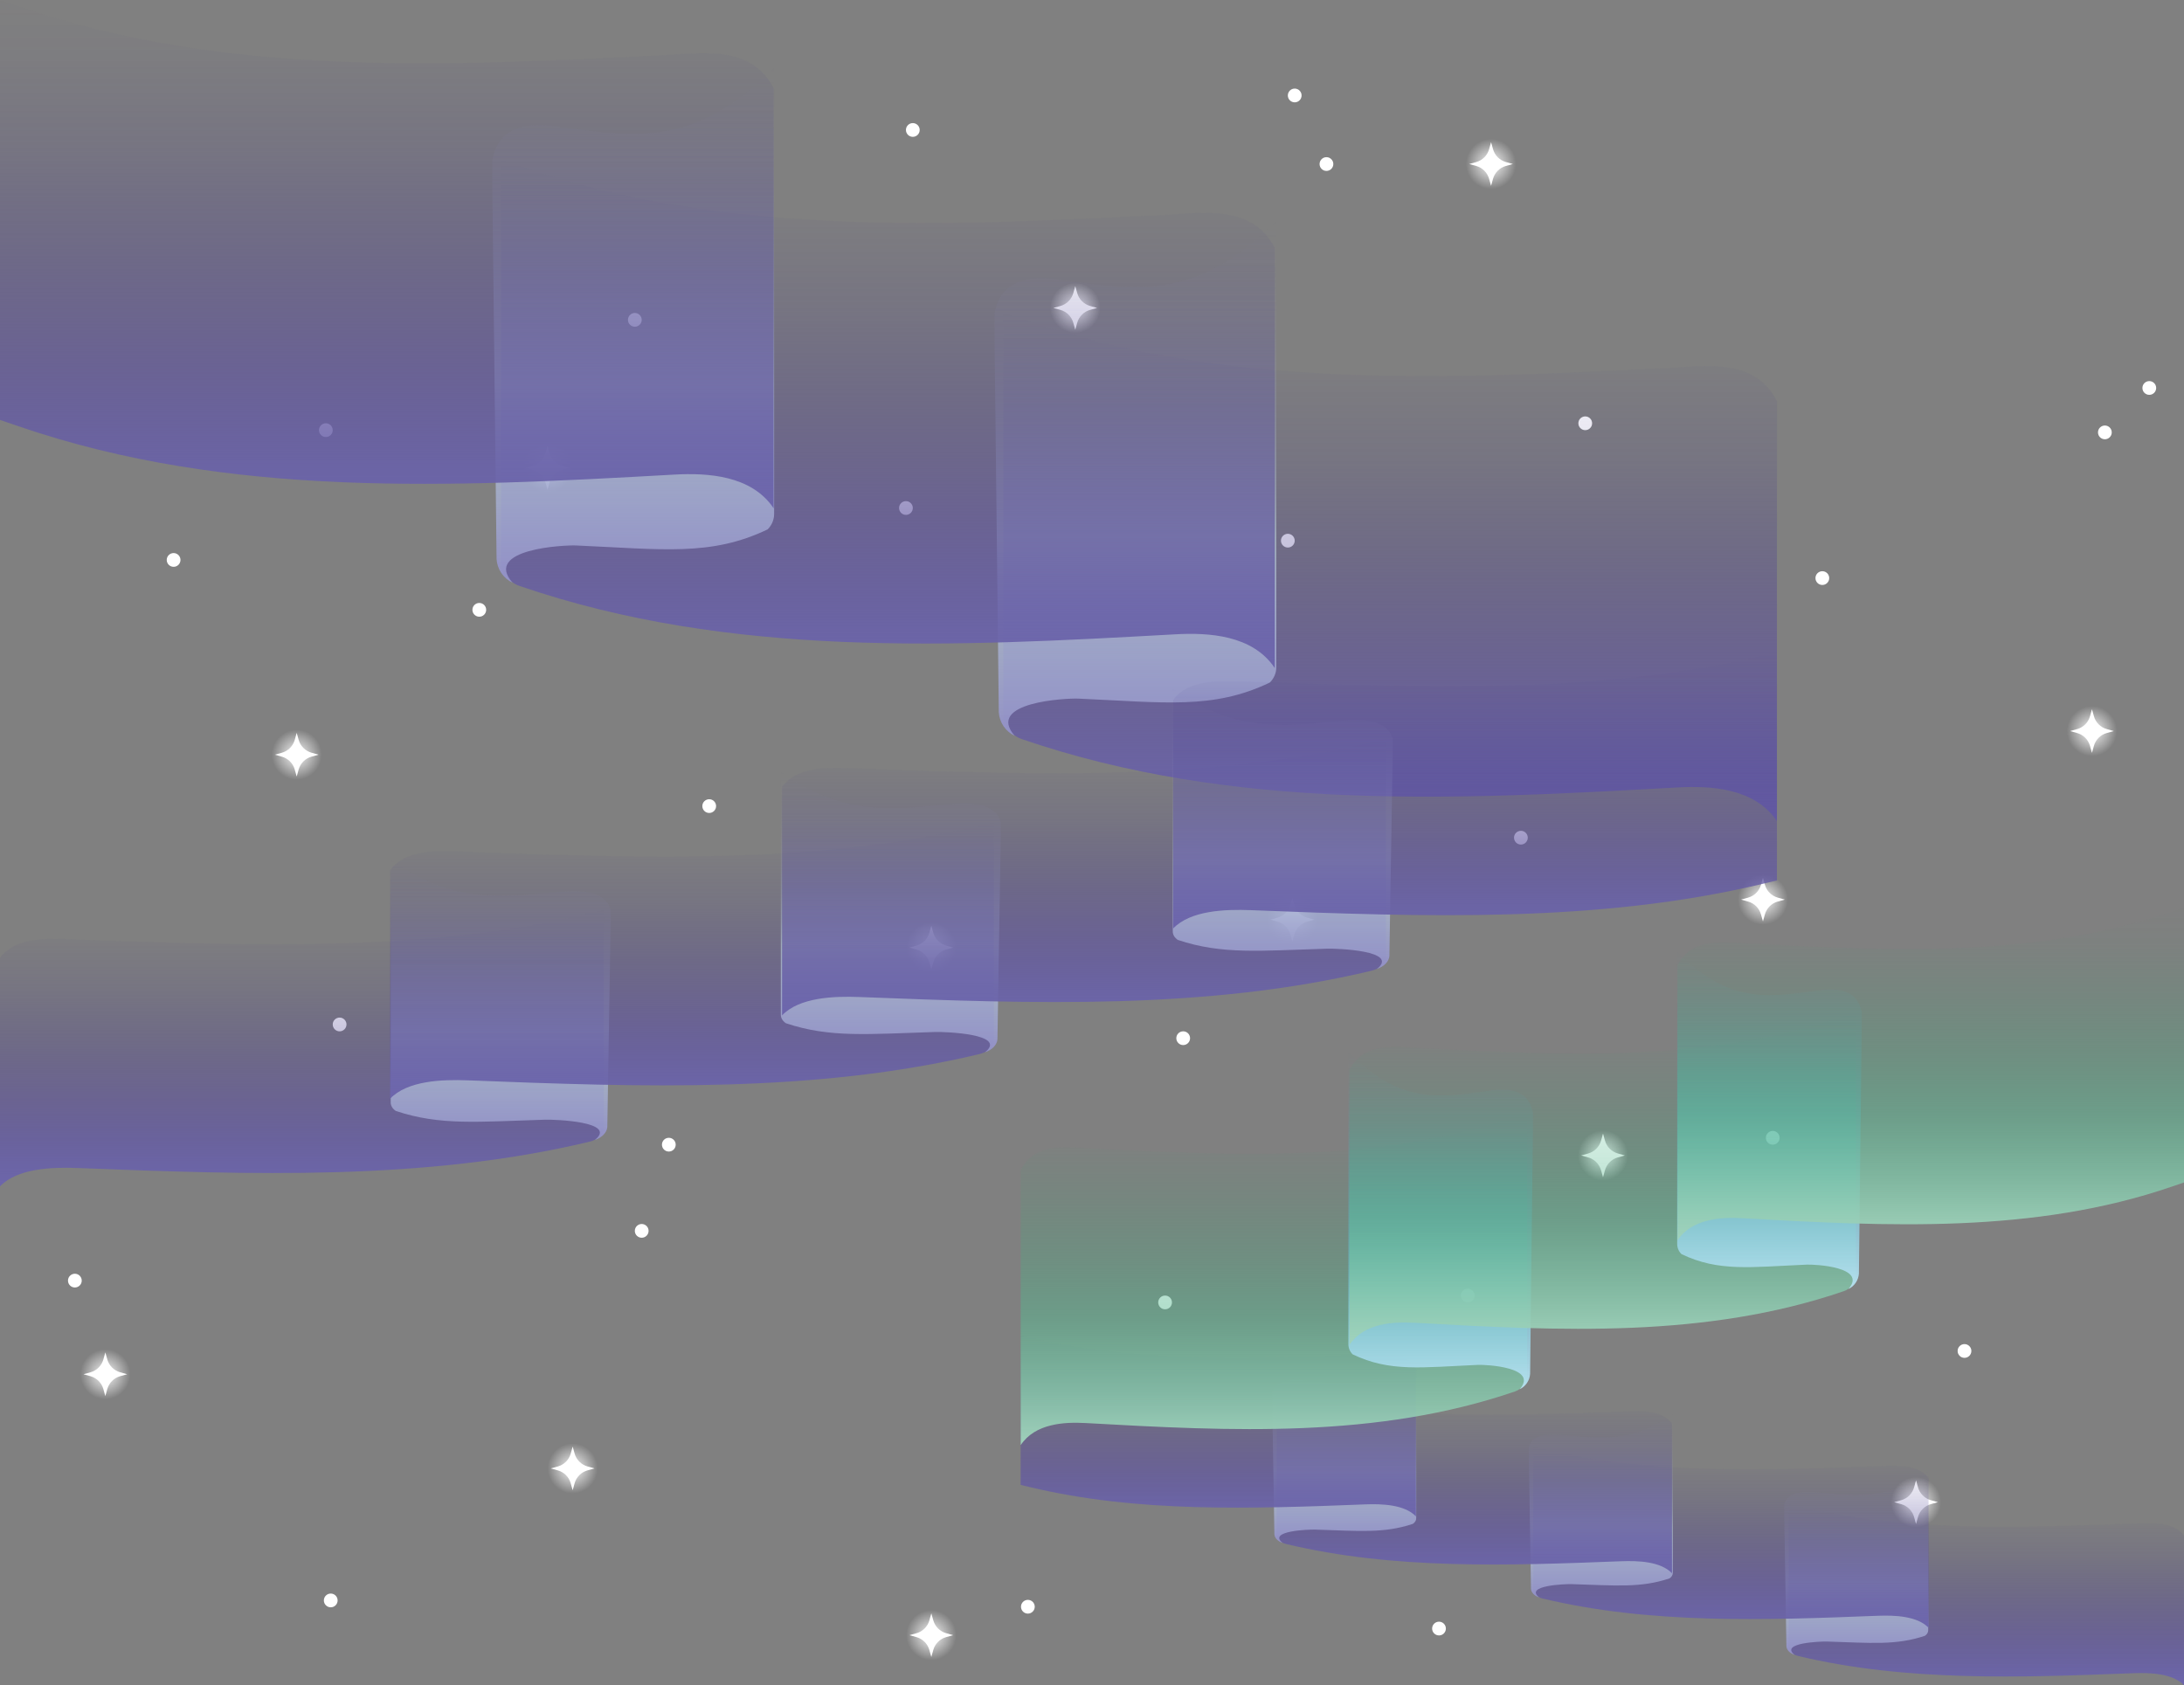 <?xml version="1.0" encoding="UTF-8"?><svg id="Ebene_2" xmlns="http://www.w3.org/2000/svg" xmlns:xlink="http://www.w3.org/1999/xlink" viewBox="0 0 1229.08 948.48"><rect x="0" y="0" width="1229.08" height="948.48" fill="#808080" stroke="none"/><defs><style>.cls-1{fill:url(#Unbenannter_Verlauf_41-10);}.cls-2{fill:url(#Unbenannter_Verlauf_41-13);}.cls-3{fill:url(#Unbenannter_Verlauf_41-12);}.cls-4{fill:url(#Unbenannter_Verlauf_41-11);}.cls-5{fill:url(#Unbenannter_Verlauf_52-11);}.cls-6{fill:url(#Unbenannter_Verlauf_52-10);}.cls-7{fill:url(#Unbenannter_Verlauf_65-4);}.cls-8{fill:url(#Unbenannter_Verlauf_65-3);}.cls-9{fill:url(#Unbenannter_Verlauf_65-5);}.cls-10{fill:url(#Unbenannter_Verlauf_65-6);}.cls-11{fill:url(#Unbenannter_Verlauf_65-8);}.cls-12{fill:url(#Unbenannter_Verlauf_65-7);}.cls-13{fill:url(#Unbenannter_Verlauf_65-2);}.cls-14{fill:url(#Unbenannter_Verlauf_52-8);}.cls-15{fill:url(#Unbenannter_Verlauf_52-7);}.cls-16{fill:url(#Unbenannter_Verlauf_52-2);}.cls-17{fill:url(#Unbenannter_Verlauf_52-6);}.cls-18{fill:url(#Unbenannter_Verlauf_52-5);}.cls-19{fill:url(#Unbenannter_Verlauf_52-4);}.cls-20{fill:url(#Unbenannter_Verlauf_52-3);}.cls-21{fill:url(#Unbenannter_Verlauf_52-9);}.cls-22{fill:url(#Unbenannter_Verlauf_51-2);}.cls-23{fill:url(#Unbenannter_Verlauf_45-3);}.cls-24{fill:url(#Unbenannter_Verlauf_45-2);}.cls-25{fill:url(#Unbenannter_Verlauf_41-9);}.cls-26{fill:url(#Unbenannter_Verlauf_41-4);}.cls-27{fill:url(#Unbenannter_Verlauf_41-3);}.cls-28{fill:url(#Unbenannter_Verlauf_41-6);}.cls-29{fill:url(#Unbenannter_Verlauf_41-2);}.cls-30{fill:url(#Unbenannter_Verlauf_41-5);}.cls-31{fill:url(#Unbenannter_Verlauf_41-8);}.cls-32{fill:url(#Unbenannter_Verlauf_41-7);}.cls-33{fill:#fff;}.cls-34{fill:url(#Unbenannter_Verlauf_52);}.cls-35{fill:url(#Unbenannter_Verlauf_65);}.cls-36{fill:url(#Unbenannter_Verlauf_51);}.cls-37{fill:url(#Unbenannter_Verlauf_45);}.cls-38{fill:url(#Unbenannter_Verlauf_41);}</style><radialGradient id="Unbenannter_Verlauf_41" cx="166.98" cy="424.76" fx="166.98" fy="424.76" r="14.16" gradientUnits="userSpaceOnUse"><stop offset="0" stop-color="#fcea0d"/><stop offset="0" stop-color="#fff" stop-opacity=".94"/><stop offset="1" stop-color="#fff" stop-opacity="0"/></radialGradient><radialGradient id="Unbenannter_Verlauf_41-2" cx="605.12" cy="173.31" fx="605.12" fy="173.31" r="14.16" xlink:href="#Unbenannter_Verlauf_41"/><radialGradient id="Unbenannter_Verlauf_41-3" cx="524.12" cy="533.31" fx="524.12" fy="533.31" xlink:href="#Unbenannter_Verlauf_41"/><radialGradient id="Unbenannter_Verlauf_41-4" cx="524.12" cy="920.31" fx="524.12" fy="920.31" xlink:href="#Unbenannter_Verlauf_41"/><radialGradient id="Unbenannter_Verlauf_41-5" cx="839.12" cy="92.31" fx="839.12" fy="92.31" r="14.16" xlink:href="#Unbenannter_Verlauf_41"/><radialGradient id="Unbenannter_Verlauf_41-6" cx="727.29" cy="517.61" fx="727.29" fy="517.61" xlink:href="#Unbenannter_Verlauf_41"/><radialGradient id="Unbenannter_Verlauf_41-7" cx="992.12" cy="506.31" fx="992.12" fy="506.31" r="14.16" xlink:href="#Unbenannter_Verlauf_41"/><radialGradient id="Unbenannter_Verlauf_41-8" cx="902.12" cy="650.31" fx="902.12" fy="650.31" xlink:href="#Unbenannter_Verlauf_41"/><radialGradient id="Unbenannter_Verlauf_41-9" cx="322.28" cy="826.46" fx="322.28" fy="826.46" xlink:href="#Unbenannter_Verlauf_41"/><radialGradient id="Unbenannter_Verlauf_41-10" cx="59.28" cy="773.46" fx="59.28" fy="773.46" xlink:href="#Unbenannter_Verlauf_41"/><radialGradient id="Unbenannter_Verlauf_41-11" cx="1177.28" cy="411.46" fx="1177.28" fy="411.46" xlink:href="#Unbenannter_Verlauf_41"/><radialGradient id="Unbenannter_Verlauf_41-12" cx="1078.28" cy="845.46" fx="1078.28" fy="845.46" xlink:href="#Unbenannter_Verlauf_41"/><radialGradient id="Unbenannter_Verlauf_41-13" cx="308.12" cy="263.31" fx="308.12" fy="263.31" xlink:href="#Unbenannter_Verlauf_41"/><linearGradient id="Unbenannter_Verlauf_52" x1="8554.55" y1="949.8" x2="8554.55" y2="846.15" gradientTransform="translate(-7436.7)" gradientUnits="userSpaceOnUse"><stop offset="0" stop-color="#6d66ac"/><stop offset=".1" stop-color="#6860a8" stop-opacity=".89"/><stop offset=".3" stop-color="#5d519e" stop-opacity=".62"/><stop offset=".39" stop-color="#584b9a" stop-opacity=".5"/><stop offset=".52" stop-color="#4e4193" stop-opacity=".34"/><stop offset=".71" stop-color="#43368c" stop-opacity=".15"/><stop offset=".88" stop-color="#3d3088" stop-opacity=".04"/><stop offset="1" stop-color="#3b2e87" stop-opacity="0"/></linearGradient><linearGradient id="Unbenannter_Verlauf_65" x1="-203.08" y1="932.74" x2="-203.08" y2="827.63" gradientTransform="translate(841.53) rotate(-180) scale(1 -1)" gradientUnits="userSpaceOnUse"><stop offset="0" stop-color="#908dc5"/><stop offset=".12" stop-color="#9fa4cf" stop-opacity=".87"/><stop offset=".36" stop-color="#c7e0ea" stop-opacity=".54"/><stop offset=".39" stop-color="#cde8ee" stop-opacity=".5"/><stop offset=".48" stop-color="#bfd3e4" stop-opacity=".39"/><stop offset=".64" stop-color="#aab5d7" stop-opacity=".22"/><stop offset=".78" stop-color="#9c9fcd" stop-opacity=".1"/><stop offset=".9" stop-color="#9391c7" stop-opacity=".03"/><stop offset="1" stop-color="#908dc5" stop-opacity="0"/></linearGradient><linearGradient id="Unbenannter_Verlauf_52-2" x1="8410.81" y1="917.49" x2="8410.81" y2="813.84" xlink:href="#Unbenannter_Verlauf_52"/><linearGradient id="Unbenannter_Verlauf_65-2" x1="-59.35" y1="900.42" x2="-59.35" y2="795.31" xlink:href="#Unbenannter_Verlauf_65"/><linearGradient id="Unbenannter_Verlauf_52-3" x1="8266.4" y1="886.79" x2="8266.4" y2="783.14" xlink:href="#Unbenannter_Verlauf_52"/><linearGradient id="Unbenannter_Verlauf_65-3" x1="85.06" y1="869.73" x2="85.06" y2="764.62" xlink:href="#Unbenannter_Verlauf_65"/><linearGradient id="Unbenannter_Verlauf_52-4" x1="8122.32" y1="854.78" x2="8122.32" y2="751.13" xlink:href="#Unbenannter_Verlauf_52"/><linearGradient id="Unbenannter_Verlauf_45" x1="90.55" y1="815.79" x2="90.55" y2="625.25" gradientTransform="translate(807.47) rotate(-180) scale(1 -1)" gradientUnits="userSpaceOnUse"><stop offset="0" stop-color="#a3d3bd"/><stop offset=".08" stop-color="#96ceb5" stop-opacity=".92"/><stop offset=".25" stop-color="#76c3a3" stop-opacity=".7"/><stop offset=".39" stop-color="#5ab992" stop-opacity=".5"/><stop offset=".57" stop-color="#46b384" stop-opacity=".28"/><stop offset=".74" stop-color="#37b07a" stop-opacity=".13"/><stop offset=".89" stop-color="#2fad74" stop-opacity=".03"/><stop offset="1" stop-color="#2cad72" stop-opacity="0"/></linearGradient><linearGradient id="Unbenannter_Verlauf_51" x1="8281.51" y1="784.42" x2="8281.51" y2="591.2" gradientTransform="translate(-7470.77)" gradientUnits="userSpaceOnUse"><stop offset="0" stop-color="#b8e1ee"/><stop offset=".07" stop-color="#abdcec" stop-opacity=".92"/><stop offset=".23" stop-color="#8cd2e7" stop-opacity=".73"/><stop offset=".39" stop-color="#69c6e3" stop-opacity=".5"/><stop offset=".46" stop-color="#5fc4e1" stop-opacity=".41"/><stop offset=".63" stop-color="#4dc0df" stop-opacity=".23"/><stop offset=".78" stop-color="#40bedd" stop-opacity=".1"/><stop offset=".91" stop-color="#38bcdc" stop-opacity=".03"/><stop offset="1" stop-color="#36bcdc" stop-opacity="0"/></linearGradient><linearGradient id="Unbenannter_Verlauf_45-2" x1="-94.48" y1="759.36" x2="-94.48" y2="568.82" xlink:href="#Unbenannter_Verlauf_45"/><linearGradient id="Unbenannter_Verlauf_51-2" x1="8466.54" y1="727.99" x2="8466.54" y2="534.77" xlink:href="#Unbenannter_Verlauf_51"/><linearGradient id="Unbenannter_Verlauf_45-3" x1="-279.09" y1="700.52" x2="-279.09" y2="509.98" xlink:href="#Unbenannter_Verlauf_45"/><linearGradient id="Unbenannter_Verlauf_52-5" x1="782.31" y1="465.91" x2="782.31" y2="174.86" gradientTransform="matrix(1, 0, 0, 1, 0, 0)" xlink:href="#Unbenannter_Verlauf_52"/><linearGradient id="Unbenannter_Verlauf_65-4" x1="7639.25" y1="417.99" x2="7639.25" y2="122.85" gradientTransform="translate(8278.23) rotate(-180) scale(1 -1)" xlink:href="#Unbenannter_Verlauf_65"/><linearGradient id="Unbenannter_Verlauf_52-6" x1="499.68" y1="379.71" x2="499.68" y2="88.66" gradientTransform="matrix(1, 0, 0, 1, 0, 0)" xlink:href="#Unbenannter_Verlauf_52"/><linearGradient id="Unbenannter_Verlauf_65-5" x1="7921.87" y1="331.79" x2="7921.87" y2="36.65" gradientTransform="translate(8278.23) rotate(-180) scale(1 -1)" xlink:href="#Unbenannter_Verlauf_65"/><linearGradient id="Unbenannter_Verlauf_52-7" x1="217.69" y1="289.83" x2="217.69" y2="-1.21" gradientTransform="matrix(1, 0, 0, 1, 0, 0)" xlink:href="#Unbenannter_Verlauf_52"/><linearGradient id="Unbenannter_Verlauf_52-8" x1="8074.27" y1="669.75" x2="8074.27" y2="511.43" gradientTransform="translate(8244.17) rotate(-180) scale(1 -1)" xlink:href="#Unbenannter_Verlauf_52"/><linearGradient id="Unbenannter_Verlauf_65-6" x1="315.82" y1="643.68" x2="315.82" y2="483.13" gradientTransform="translate(-34.06)" xlink:href="#Unbenannter_Verlauf_65"/><linearGradient id="Unbenannter_Verlauf_52-9" x1="7854.72" y1="620.39" x2="7854.72" y2="462.07" gradientTransform="translate(8244.17) rotate(-180) scale(1 -1)" xlink:href="#Unbenannter_Verlauf_52"/><linearGradient id="Unbenannter_Verlauf_65-7" x1="535.37" y1="594.33" x2="535.37" y2="433.78" gradientTransform="translate(-34.06)" xlink:href="#Unbenannter_Verlauf_65"/><linearGradient id="Unbenannter_Verlauf_52-10" x1="7634.15" y1="573.5" x2="7634.15" y2="415.18" gradientTransform="translate(8244.17) rotate(-180) scale(1 -1)" xlink:href="#Unbenannter_Verlauf_52"/><linearGradient id="Unbenannter_Verlauf_65-8" x1="755.94" y1="547.43" x2="755.94" y2="386.89" gradientTransform="translate(-34.06)" xlink:href="#Unbenannter_Verlauf_65"/><linearGradient id="Unbenannter_Verlauf_52-11" x1="7414.07" y1="524.61" x2="7414.07" y2="366.29" gradientTransform="translate(8244.17) rotate(-180) scale(1 -1)" xlink:href="#Unbenannter_Verlauf_52"/></defs><g id="design_1"><g><circle class="cls-33" cx="724.75" cy="304.3" r="3.87"/><circle class="cls-33" cx="809.82" cy="916.59" r="3.87"/><circle class="cls-33" cx="826.01" cy="729.17" r="3.87"/><circle class="cls-33" cx="578.45" cy="904.31" r="3.87"/><circle class="cls-33" cx="376.39" cy="644.25" r="3.87"/><circle class="cls-33" cx="361.13" cy="692.76" r="3.87"/><circle class="cls-33" cx="42.13" cy="720.76" r="3.87"/><circle class="cls-33" cx="186.13" cy="900.76" r="3.87"/><circle class="cls-33" cx="191.12" cy="576.59" r="3.87"/><circle class="cls-33" cx="183.38" cy="242.1" r="3.87"/><circle class="cls-33" cx="665.86" cy="584.32" r="3.87"/><circle class="cls-33" cx="399.12" cy="453.69" r="3.87"/><circle class="cls-33" cx="357.26" cy="180.02" r="3.87"/><circle class="cls-33" cx="269.73" cy="343.23" r="3.87"/><circle class="cls-33" cx="513.7" cy="73.15" r="3.87"/><circle class="cls-33" cx="97.7" cy="315.15" r="3.87"/><circle class="cls-33" cx="655.67" cy="733.04" r="3.87"/><circle class="cls-33" cx="509.83" cy="285.92" r="3.87"/><circle class="cls-33" cx="746.48" cy="92.33" r="3.87"/><circle class="cls-33" cx="728.62" cy="53.73" r="3.87"/><circle class="cls-33" cx="892.12" cy="238.23" r="3.87"/><circle class="cls-33" cx="1025.55" cy="325.36" r="3.87"/><circle class="cls-33" cx="1184.55" cy="243.36" r="3.87"/><circle class="cls-33" cx="1105.55" cy="760.36" r="3.87"/><circle class="cls-33" cx="1209.55" cy="218.36" r="3.87"/><circle class="cls-33" cx="855.91" cy="471.47" r="3.87"/><circle class="cls-33" cx="997.64" cy="640.39" r="3.87"/><g><path class="cls-33" d="m179.25,424.76l-3.96,1.11c-3.49.98-6.22,3.71-7.21,7.21l-1.11,3.96-1.12-3.96c-.98-3.49-3.71-6.21-7.2-7.2l-3.96-1.12,3.96-1.11c3.49-.98,6.22-3.71,7.21-7.21l1.11-3.96,1.12,3.96c.98,3.49,3.71,6.21,7.2,7.2l3.96,1.12Z"/><circle class="cls-38" cx="166.98" cy="424.76" r="14.16"/></g><g><path class="cls-33" d="m617.4,173.31l-3.96,1.11c-3.49.98-6.22,3.71-7.21,7.21l-1.11,3.96-1.12-3.96c-.98-3.49-3.71-6.21-7.2-7.2l-3.96-1.12,3.96-1.11c3.49-.98,6.22-3.71,7.21-7.21l1.11-3.96,1.12,3.96c.98,3.49,3.71,6.21,7.2,7.2l3.96,1.12Z"/><circle class="cls-29" cx="605.12" cy="173.31" r="14.16"/></g><g><path class="cls-33" d="m536.4,533.31l-3.96,1.11c-3.49.98-6.22,3.71-7.21,7.21l-1.11,3.96-1.12-3.96c-.98-3.49-3.71-6.21-7.2-7.2l-3.96-1.12,3.96-1.11c3.49-.98,6.22-3.71,7.21-7.21l1.11-3.96,1.12,3.96c.98,3.49,3.71,6.21,7.2,7.2l3.96,1.12Z"/><circle class="cls-27" cx="524.12" cy="533.31" r="14.16"/></g><g><path class="cls-33" d="m536.4,920.31l-3.96,1.11c-3.49.98-6.22,3.71-7.21,7.21l-1.11,3.96-1.12-3.96c-.98-3.49-3.71-6.21-7.2-7.2l-3.96-1.12,3.96-1.11c3.49-.98,6.22-3.71,7.21-7.21l1.11-3.96,1.12,3.96c.98,3.49,3.71,6.21,7.2,7.2l3.96,1.12Z"/><circle class="cls-26" cx="524.12" cy="920.31" r="14.16"/></g><g><path class="cls-33" d="m851.4,92.31l-3.96,1.11c-3.49.98-6.22,3.71-7.21,7.21l-1.11,3.96-1.12-3.96c-.98-3.49-3.71-6.21-7.2-7.2l-3.96-1.12,3.96-1.11c3.49-.98,6.22-3.71,7.21-7.21l1.11-3.96,1.12,3.96c.98,3.49,3.71,6.21,7.2,7.2l3.96,1.12Z"/><circle class="cls-30" cx="839.12" cy="92.31" r="14.16"/></g><g><path class="cls-33" d="m739.57,517.61l-3.96,1.11c-3.49.98-6.22,3.71-7.21,7.21l-1.11,3.96-1.12-3.96c-.98-3.49-3.71-6.21-7.2-7.2l-3.96-1.12,3.96-1.11c3.49-.98,6.22-3.71,7.21-7.21l1.11-3.96,1.12,3.96c.98,3.49,3.71,6.21,7.2,7.2l3.96,1.12Z"/><circle class="cls-28" cx="727.29" cy="517.61" r="14.16"/></g><g><path class="cls-33" d="m1004.4,506.31l-3.96,1.11c-3.49.98-6.22,3.71-7.21,7.21l-1.11,3.96-1.12-3.96c-.98-3.49-3.71-6.21-7.2-7.2l-3.96-1.12,3.96-1.11c3.49-.98,6.22-3.71,7.21-7.21l1.11-3.96,1.12,3.96c.98,3.49,3.71,6.21,7.2,7.2l3.96,1.12Z"/><circle class="cls-32" cx="992.12" cy="506.31" r="14.16"/></g><g><path class="cls-33" d="m914.4,650.31l-3.96,1.11c-3.49.98-6.22,3.71-7.21,7.21l-1.11,3.96-1.12-3.96c-.98-3.49-3.71-6.21-7.2-7.2l-3.96-1.12,3.96-1.11c3.49-.98,6.22-3.71,7.21-7.21l1.11-3.96,1.12,3.96c.98,3.49,3.71,6.21,7.2,7.2l3.96,1.12Z"/><circle class="cls-31" cx="902.12" cy="650.31" r="14.16"/></g><g><path class="cls-33" d="m334.56,826.46l-3.96,1.11c-3.49.98-6.22,3.71-7.21,7.21l-1.11,3.96-1.12-3.96c-.98-3.49-3.71-6.21-7.2-7.2l-3.96-1.12,3.96-1.11c3.49-.98,6.22-3.71,7.21-7.21l1.11-3.96,1.12,3.96c.98,3.49,3.71,6.21,7.2,7.2l3.96,1.12Z"/><circle class="cls-25" cx="322.28" cy="826.46" r="14.16"/></g><g><path class="cls-33" d="m71.56,773.46l-3.96,1.11c-3.49.98-6.22,3.71-7.21,7.21l-1.11,3.96-1.12-3.96c-.98-3.49-3.71-6.21-7.2-7.2l-3.96-1.12,3.96-1.11c3.49-.98,6.22-3.71,7.21-7.21l1.11-3.96,1.12,3.96c.98,3.49,3.71,6.21,7.2,7.2l3.96,1.12Z"/><circle class="cls-1" cx="59.28" cy="773.46" r="14.16"/></g><g><path class="cls-33" d="m1189.56,411.46l-3.96,1.11c-3.49.98-6.22,3.71-7.21,7.21l-1.11,3.96-1.12-3.96c-.98-3.49-3.71-6.21-7.2-7.2l-3.96-1.12,3.96-1.11c3.49-.98,6.22-3.71,7.21-7.21l1.11-3.96,1.12,3.96c.98,3.49,3.71,6.21,7.2,7.2l3.96,1.12Z"/><circle class="cls-4" cx="1177.28" cy="411.46" r="14.16"/></g><g><path class="cls-33" d="m1090.56,845.46l-3.96,1.11c-3.49.98-6.22,3.71-7.21,7.21l-1.11,3.96-1.12-3.96c-.98-3.49-3.71-6.21-7.2-7.2l-3.96-1.12,3.96-1.11c3.49-.98,6.22-3.71,7.21-7.21l1.11-3.96,1.12,3.96c.98,3.49,3.71,6.21,7.2,7.2l3.96,1.12Z"/><circle class="cls-3" cx="1078.28" cy="845.46" r="14.16"/></g><g><path class="cls-33" d="m320.4,263.31l-3.96,1.11c-3.49.98-6.22,3.71-7.21,7.21l-1.11,3.96-1.12-3.96c-.98-3.49-3.71-6.21-7.2-7.2l-3.96-1.12,3.96-1.11c3.49-.98,6.22-3.71,7.21-7.21l1.11-3.96,1.12,3.96c.98,3.49,3.71,6.21,7.2,7.2l3.96,1.12Z"/><circle class="cls-2" cx="308.12" cy="263.31" r="14.16"/></g></g><g><g><path class="cls-34" d="m1229.07,948.48h0c-6.36-6.65-19.06-7.13-28.6-6.76-63.84,2.49-127.87,4.81-188.53-9.69h0c-3.19-.76-5.33-2.85-5.33-5.2v-80.25s5.33,1.27,5.33,1.27c59.65,14.26,122.56,11.97,185.35,9.8,10.6-.37,25.42-2.22,31.78,6.65h0s0,84.17,0,84.17Z"/><path class="cls-35" d="m1009.93,931.39h0c-8.59-6.8,14.86-7.59,18.26-7.49,24.71.75,38.67,2.25,55.06-3.22h0c1.2-.81,1.88-1.93,1.88-3.1v-89.52s-1.88,1.27-1.88,1.27c-21.03,14.26-37.22,12.87-59.35,10.71-3.74-.37-17.56-2.22-19.8,6.65v5.49s1.22,74.47,1.22,74.47c.2,2.05,1.96,3.86,4.61,4.75Z"/><path class="cls-16" d="m1085.34,916.16h0c-6.36-6.65-19.06-7.13-28.6-6.76-63.84,2.49-127.87,4.81-188.53-9.69h0c-3.19-.76-5.33-2.85-5.33-5.2v-80.25s5.33,1.27,5.33,1.27c59.65,14.26,122.56,11.97,185.35,9.8,10.6-.37,25.42-2.22,31.78,6.65h0s0,84.17,0,84.17Z"/><path class="cls-13" d="m866.2,899.08h0c-8.59-6.8,14.86-7.59,18.26-7.49,24.71.75,38.67,2.25,55.06-3.22h0c1.2-.81,1.88-1.93,1.88-3.1v-89.52s-1.88,1.27-1.88,1.27c-21.03,14.26-37.22,12.87-59.35,10.71-3.74-.37-17.56-2.22-19.8,6.65v5.49s1.22,74.47,1.22,74.47c.2,2.05,1.96,3.86,4.61,4.75Z"/><path class="cls-20" d="m940.93,885.46h0c-6.36-6.65-19.06-7.13-28.6-6.76-63.84,2.49-127.87,4.81-188.53-9.69h0c-3.19-.76-5.33-2.85-5.33-5.2v-80.25s5.33,1.27,5.33,1.27c59.65,14.26,122.56,11.97,185.35,9.8,10.6-.37,25.42-2.22,31.78,6.65h0s0,84.17,0,84.17Z"/><path class="cls-8" d="m721.79,868.38h0c-8.59-6.8,14.86-7.59,18.26-7.49,24.71.75,38.67,2.25,55.06-3.22h0c1.2-.81,1.88-1.93,1.88-3.1v-89.52s-1.88,1.27-1.88,1.27c-21.03,14.26-37.22,12.87-59.35,10.71-3.74-.37-17.56-2.22-19.8,6.65v5.49s1.22,74.47,1.22,74.47c.2,2.05,1.96,3.86,4.61,4.75Z"/><path class="cls-19" d="m796.85,853.46h0c-6.36-6.65-19.06-7.13-28.6-6.76-63.84,2.49-127.87,4.81-188.53-9.69l-5.33-1.27v-84.17s5.33,1.27,5.33,1.27c59.65,14.26,122.56,11.97,185.35,9.8,10.6-.37,25.42-2.22,31.78,6.65h0s0,84.17,0,84.17Z"/></g><g><path class="cls-37" d="m574.4,813.36h0c8.14-12.22,24.42-13.11,36.65-12.43,81.8,4.58,163.84,8.84,241.57-17.8h0c4.08-1.4,6.83-5.24,6.83-9.56v-147.52s-6.83,2.34-6.83,2.34c-76.43,26.21-157.04,22-237.49,18.02-13.58-.67-32.58-4.07-40.72,12.22h0s0,154.74,0,154.74Z"/><path class="cls-36" d="m855.18,781.95h0c11.01-12.51-19.04-13.95-23.4-13.76-31.66,1.38-49.55,4.13-70.54-5.92h0c-1.54-1.5-2.41-3.55-2.41-5.7v-164.57s2.41,2.34,2.41,2.34c26.94,26.21,47.69,23.67,76.05,19.68,4.79-.67,22.49-4.07,25.37,12.22v10.09s-1.56,136.89-1.56,136.89c-.25,3.76-2.51,7.1-5.91,8.72Z"/><path class="cls-24" d="m759.43,756.92h0c8.14-12.22,24.42-13.11,36.65-12.43,81.8,4.58,163.84,8.84,241.57-17.8h0c4.08-1.4,6.83-5.24,6.83-9.56v-147.52s-6.83,2.34-6.83,2.34c-76.43,26.21-157.04,22-237.49,18.02-13.58-.67-32.58-4.07-40.72,12.22h0s0,154.74,0,154.74Z"/><path class="cls-22" d="m1040.21,725.52h0c11.01-12.51-19.04-13.95-23.4-13.76-31.66,1.38-49.55,4.13-70.54-5.92h0c-1.54-1.5-2.41-3.55-2.41-5.7v-164.57s2.41,2.34,2.41,2.34c26.94,26.21,47.69,23.67,76.05,19.68,4.79-.67,22.49-4.07,25.37,12.22v10.09s-1.56,136.89-1.56,136.89c-.25,3.76-2.51,7.1-5.91,8.72Z"/><path class="cls-23" d="m944.04,698.08h0c8.14-12.22,24.42-13.11,36.65-12.43,81.8,4.58,163.84,8.84,241.57-17.8l6.83-2.34v-154.74s-6.83,2.34-6.83,2.34c-76.43,26.21-157.04,22-237.49,18.02-13.58-.67-32.58-4.07-40.72,12.22h0s0,154.74,0,154.74Z"/></g></g><g><g><path class="cls-18" d="m1000,462.18h0c-12.44-18.66-37.3-20.03-55.98-18.99-124.95,6.99-250.26,13.51-368.98-27.2h0c-6.24-2.14-10.43-8-10.43-14.6v-225.33l10.43,3.57c116.75,40.03,239.87,33.61,362.76,27.52,20.75-1.03,49.76-6.22,62.2,18.66h0s0,236.35,0,236.35Z"/><path class="cls-7" d="m571.11,414.22h0c-16.82-19.1,29.08-21.31,35.74-21.02,48.36,2.1,75.69,6.31,107.75-9.04h0c2.35-2.29,3.68-5.42,3.68-8.7V124.08s-3.68,3.57-3.68,3.57c-41.15,40.03-72.84,36.15-116.16,30.06-7.31-1.03-34.36-6.22-38.74,18.66v15.42s2.38,209.09,2.38,209.09c.38,5.75,3.83,10.84,9.03,13.32Z"/><path class="cls-17" d="m717.38,375.99h0c-12.44-18.66-37.3-20.03-55.98-18.99-124.95,6.99-250.26,13.51-368.98-27.2h0c-6.24-2.14-10.43-8-10.43-14.6V89.88l10.43,3.57c116.75,40.03,239.87,33.61,362.76,27.52,20.75-1.03,49.76-6.22,62.2,18.66h0s0,236.35,0,236.35Z"/><path class="cls-9" d="m288.48,328.02h0c-16.82-19.1,29.08-21.31,35.74-21.02,48.36,2.1,75.69,6.31,107.75-9.04h0c2.35-2.29,3.68-5.42,3.68-8.7V37.88s-3.68,3.57-3.68,3.57c-41.15,40.03-72.84,36.15-116.16,30.06-7.31-1.03-34.36-6.22-38.74,18.66v15.42s2.38,209.09,2.38,209.09c.38,5.75,3.83,10.84,9.03,13.32Z"/><path class="cls-15" d="m435.39,286.11h0c-12.44-18.66-37.3-20.03-55.98-18.99-124.95,6.99-250.26,13.51-368.98-27.2l-10.43-3.57V0l10.43,3.57c116.75,40.03,239.87,33.61,362.76,27.52,20.75-1.03,49.76-6.22,62.2,18.66h0s0,236.35,0,236.35Z"/></g><g><path class="cls-14" d="m0,667.72h0c9.71-10.15,29.11-10.9,43.69-10.33,97.52,3.8,195.32,7.35,287.97-14.79h0c4.87-1.16,8.14-4.35,8.14-7.94v-122.57s-8.14,1.94-8.14,1.94c-91.12,21.77-187.21,18.28-283.12,14.97-16.19-.56-38.83-3.38-48.54,10.15H0s0,128.57,0,128.57Z"/><path class="cls-10" d="m334.73,641.63h0c13.13-10.39-22.7-11.59-27.89-11.44-37.74,1.14-59.07,3.43-84.1-4.92h0c-1.83-1.24-2.87-2.95-2.87-4.73v-136.74s2.87,1.94,2.87,1.94c32.12,21.77,56.85,19.66,90.66,16.35,5.71-.56,26.82-3.38,30.24,10.15v8.39s-1.86,113.74-1.86,113.74c-.3,3.13-2.99,5.9-7.05,7.25Z"/><path class="cls-21" d="m219.55,618.37h0c9.71-10.15,29.11-10.9,43.69-10.33,97.52,3.8,195.32,7.35,287.97-14.79h0c4.87-1.16,8.14-4.35,8.14-7.94v-122.57s-8.14,1.94-8.14,1.94c-91.12,21.77-187.21,18.28-283.12,14.97-16.19-.56-38.83-3.38-48.54,10.15h0s0,128.57,0,128.57Z"/><path class="cls-12" d="m554.28,592.27h0c13.13-10.39-22.7-11.59-27.89-11.44-37.74,1.14-59.07,3.43-84.1-4.92h0c-1.83-1.24-2.87-2.95-2.87-4.73v-136.74s2.87,1.94,2.87,1.94c32.12,21.77,56.85,19.66,90.66,16.35,5.71-.56,26.82-3.38,30.24,10.15v8.39s-1.86,113.74-1.86,113.74c-.3,3.13-2.99,5.9-7.05,7.25Z"/><path class="cls-6" d="m440.12,571.48h0c9.71-10.15,29.11-10.9,43.69-10.33,97.52,3.8,195.32,7.35,287.97-14.79h0c4.87-1.16,8.14-4.35,8.14-7.94v-122.57s-8.14,1.94-8.14,1.94c-91.12,21.77-187.21,18.28-283.12,14.97-16.19-.56-38.83-3.38-48.54,10.15h0s0,128.57,0,128.57Z"/><path class="cls-11" d="m774.85,545.38h0c13.13-10.39-22.7-11.59-27.89-11.44-37.74,1.14-59.07,3.43-84.1-4.92h0c-1.83-1.24-2.87-2.95-2.87-4.73v-136.74s2.87,1.94,2.87,1.94c32.12,21.77,56.85,19.66,90.66,16.35,5.71-.56,26.82-3.38,30.24,10.15v8.39s-1.86,113.74-1.86,113.74c-.3,3.13-2.99,5.9-7.05,7.25Z"/><path class="cls-5" d="m660.2,522.59h0c9.71-10.15,29.11-10.9,43.69-10.33,97.52,3.8,195.32,7.35,287.97-14.79l8.14-1.94v-128.57s-8.14,1.94-8.14,1.94c-91.12,21.77-187.21,18.28-283.12,14.97-16.19-.56-38.83-3.38-48.54,10.15h0s0,128.57,0,128.57Z"/></g></g></g></svg>